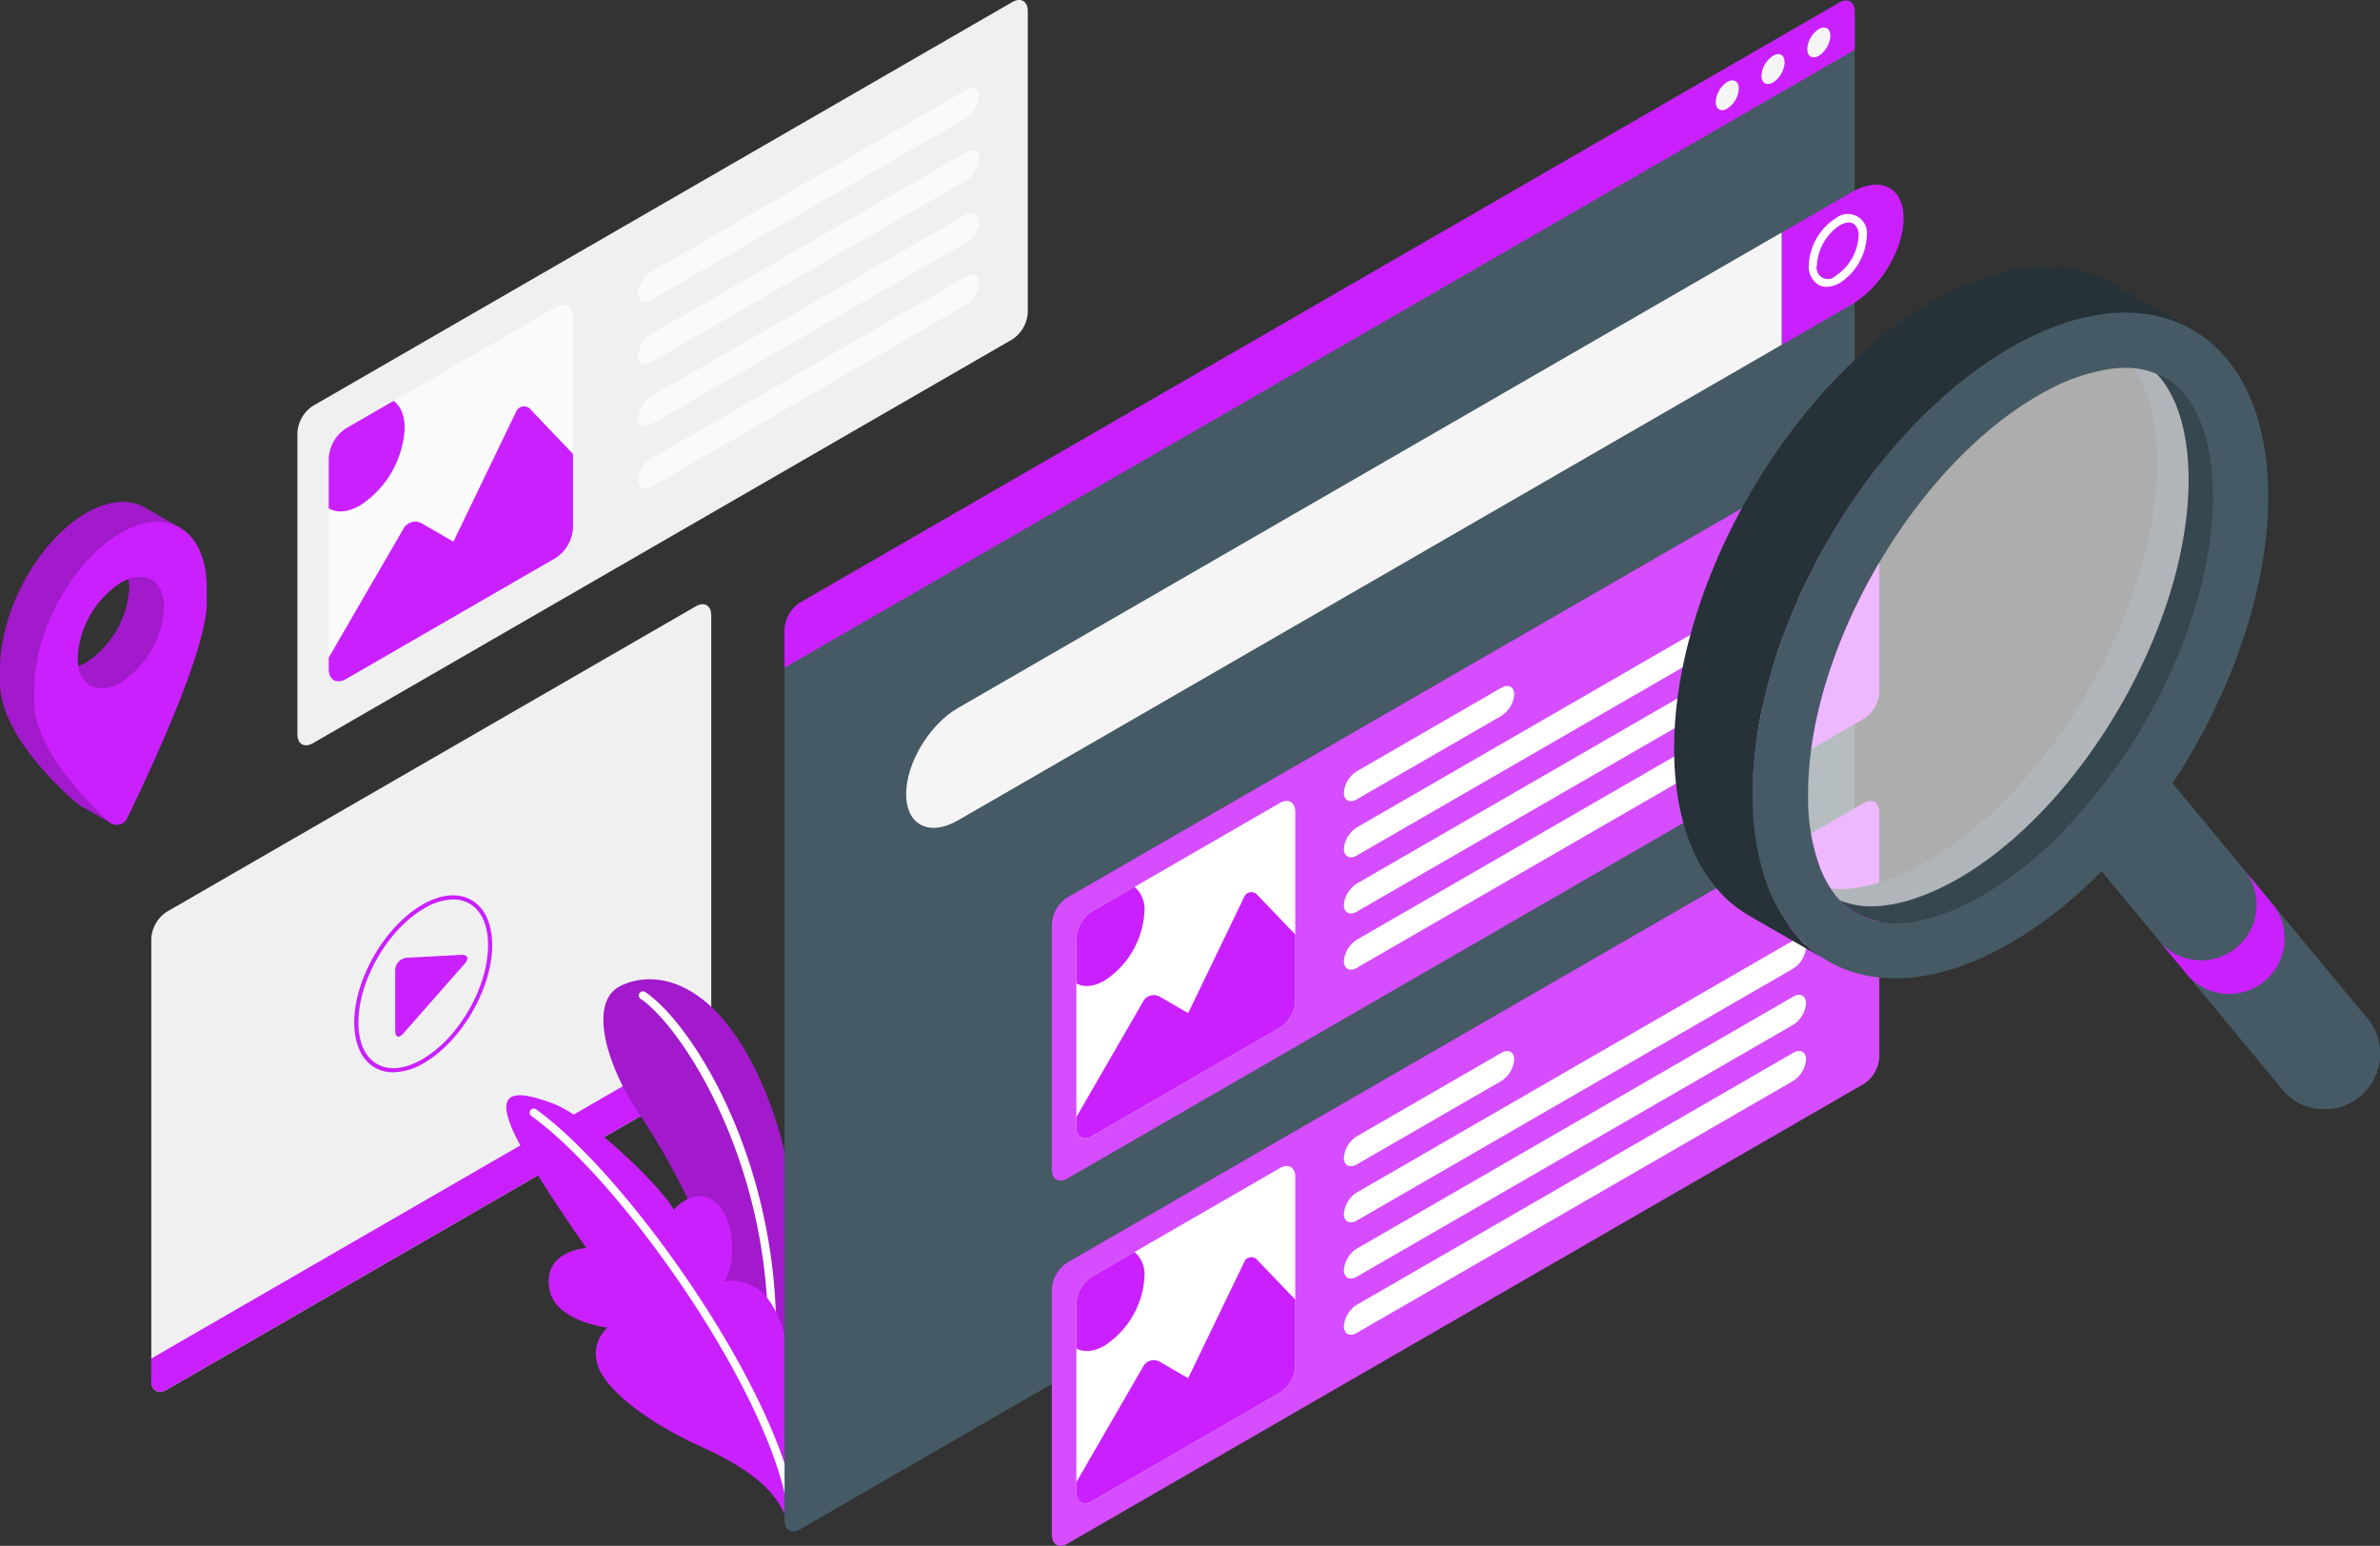 <?xml version="1.0" encoding="UTF-8" standalone="no"?>
<svg
   viewBox="0 0 397.49 258.174"
   version="1.1"
   id="svg123"
   sodipodi:docname="not-found.svg"
   width="397.49"
   height="258.174"
   inkscape:version="1.1 (c68e22c387, 2021-05-23)"
   xmlns:inkscape="http://www.inkscape.org/namespaces/inkscape"
   xmlns:sodipodi="http://sodipodi.sourceforge.net/DTD/sodipodi-0.dtd"
   xmlns="http://www.w3.org/2000/svg"
   xmlns:svg="http://www.w3.org/2000/svg">
  <rect x="0" y="0" width="397.49" height="258.174" fill="#333333" stroke="none"/>
  <defs
     id="defs127" />
  <sodipodi:namedview
     id="namedview125"
     pagecolor="#ffffff"
     bordercolor="#666666"
     borderopacity="1.0"
     inkscape:pageshadow="2"
     inkscape:pageopacity="0.0"
     inkscape:pagecheckerboard="0"
     showgrid="false"
     fit-margin-top="0"
     fit-margin-left="0"
     fit-margin-right="0"
     fit-margin-bottom="0"
     inkscape:zoom="1.248"
     inkscape:cx="211.13782"
     inkscape:cy="174.27885"
     inkscape:window-width="2560"
     inkscape:window-height="1025"
     inkscape:window-x="1366"
     inkscape:window-y="27"
     inkscape:window-maximized="1"
     inkscape:current-layer="svg123" />
  <g
     id="freepik--screens-2--inject-126"
     transform="translate(-38.73,-75.676)">
    <path
       d="m 88.4,148 v 50.3 c 0,1.65 1.16,2.33 2.6,1.5 l 116.78,-67.43 a 5.76,5.76 0 0 0 2.6,-4.5 V 77.53 c 0,-1.65 -1.17,-2.33 -2.6,-1.5 L 91,143.46 A 5.73,5.73 0 0 0 88.4,148 Z"
       style="fill:#f0f0f0"
       id="path2" />
    <path
       d="m 96.53,147.21 35,-20.2 c 1.61,-0.93 2.9,-0.18 2.9,1.67 v 35.17 a 6.37,6.37 0 0 1 -2.9,5 l -35,20.21 c -1.6,0.92 -2.9,0.17 -2.9,-1.68 v -35.15 a 6.4,6.4 0 0 1 2.9,-5.02 z"
       style="fill:#fafafa"
       id="path4" />
    <path
       d="m 124.87,144.56 -10.41,21.58 -5.3,-3.06 a 2.24,2.24 0 0 0 -3,0.82 l -12.53,21.61 v 1.89 c 0,1.85 1.3,2.6 2.9,1.68 l 35,-20.21 a 6.4,6.4 0 0 0 2.9,-5 V 151.5 l -7,-7.34 a 1.45,1.45 0 0 0 -2.56,0.4 z"
       style="fill:#ca20fe"
       id="path6" />
    <path
       d="m 98.89,160.08 a 16.43,16.43 0 0 0 7.43,-12.87 c 0,-2.17 -0.7,-3.74 -1.85,-4.58 l -7.94,4.58 a 6.4,6.4 0 0 0 -2.9,5 v 8.37 c 1.37,0.8 3.21,0.68 5.26,-0.5 z"
       style="fill:#ca20fe"
       id="path8" />
    <path
       d="m 147.49,121.08 52.59,-30.37 c 1.2,-0.69 2.17,-0.2 2.17,1.1 a 4.64,4.64 0 0 1 -2.17,3.6 l -52.59,30.36 c -1.2,0.69 -2.17,0.2 -2.17,-1.1 a 4.64,4.64 0 0 1 2.17,-3.59 z"
       style="fill:#fafafa"
       id="path10" />
    <path
       d="m 147.49,131.47 52.59,-30.37 c 1.2,-0.69 2.17,-0.2 2.17,1.1 a 4.64,4.64 0 0 1 -2.17,3.6 l -52.59,30.36 c -1.2,0.69 -2.17,0.2 -2.17,-1.09 a 4.64,4.64 0 0 1 2.17,-3.6 z"
       style="fill:#fafafa"
       id="path12" />
    <path
       d="m 147.49,141.86 52.59,-30.36 c 1.2,-0.69 2.17,-0.2 2.17,1.09 a 4.64,4.64 0 0 1 -2.17,3.6 l -52.59,30.36 c -1.2,0.7 -2.17,0.21 -2.17,-1.09 a 4.64,4.64 0 0 1 2.17,-3.6 z"
       style="fill:#fafafa"
       id="path14" />
    <path
       d="m 147.49,152.25 52.59,-30.36 c 1.2,-0.69 2.17,-0.2 2.17,1.1 a 4.64,4.64 0 0 1 -2.17,3.59 L 147.49,157 c -1.2,0.69 -2.17,0.2 -2.17,-1.1 a 4.64,4.64 0 0 1 2.17,-3.65 z"
       style="fill:#fafafa"
       id="path16" />
    <path
       d="m 64,306.26 v -73.81 a 5.73,5.73 0 0 1 2.6,-4.5 l 88.32,-51 c 1.43,-0.83 2.6,-0.16 2.6,1.5 v 73.81 a 5.76,5.76 0 0 1 -2.6,4.5 l -88.32,51 c -1.44,0.83 -2.6,0.16 -2.6,-1.5 z"
       style="fill:#f0f0f0"
       id="path18" />
    <path
       d="m 64,302.57 v 3.69 c 0,1.66 1.16,2.33 2.6,1.5 l 88.32,-51 a 5.76,5.76 0 0 0 2.6,-4.5 v -3.7 z"
       style="fill:#ca20fe"
       id="path20" />
    <path
       d="m 106.73,235.63 9,-0.47 c 1.1,-0.06 1.4,0.56 0.67,1.4 l -10.34,11.76 c -0.73,0.83 -1.32,0.6 -1.32,-0.5 v -10.08 a 2.13,2.13 0 0 1 1.99,-2.11 z"
       style="fill:#ca20fe"
       id="path22" />
    <path
       d="m 104.41,254.77 a 6.09,6.09 0 0 1 -3.08,-0.79 c -2.22,-1.29 -3.44,-4 -3.44,-7.54 0,-7.22 5.09,-16 11.35,-19.65 3.09,-1.79 6,-2.06 8.24,-0.78 2.24,1.28 3.45,4 3.45,7.53 0,7.23 -5.1,16 -11.35,19.65 a 10.49,10.49 0 0 1 -5.17,1.58 z m 10,-28.87 a 9.8,9.8 0 0 0 -4.82,1.49 c -6.07,3.5 -11,12.05 -11,19.05 0,3.32 1.1,5.79 3.1,6.94 2,1.15 4.68,0.88 7.55,-0.78 6.07,-3.51 11,-12 11,-19.06 0,-3.32 -1.1,-5.78 -3.1,-6.94 a 5.5,5.5 0 0 0 -2.74,-0.7 z"
       style="fill:#ca20fe"
       id="path24" />
  </g>
  <g
     id="freepik--Locator--inject-126"
     transform="translate(-38.73,-75.676)">
    <path
       d="m 68.87,163.86 -5.47,-3.14 v 0 c -2.61,-1.75 -6.24,-1.68 -10.25,0.64 -8,4.6 -14.42,16.27 -14.42,26.07 v 2.23 c 0,9.8 13.18,20.44 13.18,20.44 l 5.38,3.05 c 0,0 -3.23,-3.69 -2.86,-4.45 C 58,201.46 67.55,181 67.55,173 v -2.23 a 17.33,17.33 0 0 0 -0.61,-4.78 l 0.61,0.35 z m -15.73,22.47 c -4,2.3 -7.21,0.43 -7.21,-4.16 2.14,-0.34 7.53,-9.54 7.21,-12.49 4,-2.3 7.2,-0.43 7.21,4.16 a 15.94,15.94 0 0 1 -7.21,12.49 z"
       style="fill:#ca20fe"
       id="path27" />
    <g
       style="opacity:0.2"
       id="g31">
      <path
         d="m 68.87,163.86 -5.47,-3.14 v 0 c -2.61,-1.75 -6.24,-1.68 -10.25,0.64 -8,4.6 -14.42,16.27 -14.42,26.07 v 2.23 c 0,9.8 13.18,20.44 13.18,20.44 l 5.38,3.05 c 0,0 -3.23,-3.69 -2.86,-4.45 C 58,201.46 67.55,181 67.55,173 v -2.23 a 17.33,17.33 0 0 0 -0.61,-4.78 l 0.61,0.35 z m -15.73,22.47 c -4,2.3 -7.21,0.43 -7.21,-4.16 2.14,-0.34 7.53,-9.54 7.21,-12.49 4,-2.3 7.2,-0.43 7.21,4.16 a 15.94,15.94 0 0 1 -7.21,12.49 z"
         id="path29" />
    </g>
    <path
       d="m 68.87,163.86 a 1.18,1.18 0 0 0 -0.19,-0.11 c -2.57,-1.44 -6,-1.24 -9.78,0.94 -5.7,3.3 -10.63,10.21 -13,17.48 v 0 a 28.42,28.42 0 0 0 -1.44,8.57 V 193 c 0,7.55 8.55,16.31 12.48,19.94 a 2.47,2.47 0 0 0 0.27,0.21 c 0,0 0,0 0,0 a 1.94,1.94 0 0 0 2.76,-0.81 c 3.4,-7 13.29,-27.88 13.29,-36 v -2.23 c 0.06,-5.04 -1.65,-8.6 -4.39,-10.25 z m -17.05,23.08 a 8.06,8.06 0 0 1 -0.12,-1.44 15.93,15.93 0 0 1 7.2,-12.5 9,9 0 0 1 1.31,-0.62 c 3.36,-1.22 5.9,0.71 5.9,4.78 a 15.91,15.91 0 0 1 -7.21,12.48 c -3.53,2.06 -6.47,0.82 -7.08,-2.7 z"
       style="fill:#ca20fe"
       id="path33" />
    <path
       d="m 66.11,177.17 a 15.91,15.91 0 0 1 -7.21,12.48 c -3.53,2 -6.47,0.81 -7.08,-2.71 a 7.71,7.71 0 0 0 1.32,-0.61 15.93,15.93 0 0 0 7.2,-12.49 7.38,7.38 0 0 0 -0.13,-1.45 c 3.36,-1.22 5.9,0.71 5.9,4.78 z"
       style="fill:#ca20fe"
       id="path35" />
    <g
       style="opacity:0.2"
       id="g39">
      <path
         d="m 66.11,177.17 a 15.91,15.91 0 0 1 -7.21,12.48 c -3.53,2 -6.47,0.81 -7.08,-2.71 a 7.71,7.71 0 0 0 1.32,-0.61 15.93,15.93 0 0 0 7.2,-12.49 7.38,7.38 0 0 0 -0.13,-1.45 c 3.36,-1.22 5.9,0.71 5.9,4.78 z"
         id="path37" />
    </g>
  </g>
  <g
     id="freepik--Plants--inject-126"
     transform="translate(-38.73,-75.676)">
    <path
       d="m 171.18,301.33 c 0,0 3.61,-23 -4.41,-42.78 -8.02,-19.78 -18.83,-21 -24.43,-18.19 -5.6,2.81 -2,13.78 3,21.15 6.66,9.67 17.66,30.49 17.3,49.19 z"
       style="fill:#ca20fe"
       id="path42" />
    <path
       d="m 171.18,301.33 c 0,0 3.61,-23 -4.41,-42.78 -8.02,-19.78 -18.83,-21 -24.43,-18.19 -5.6,2.81 -2,13.78 3,21.15 6.66,9.67 17.66,30.49 17.3,49.19 z"
       style="opacity:0.2"
       id="path44" />
    <path
       d="m 167.58,302.79 v 0 a 0.67,0.67 0 0 1 -0.65,-0.71 c 1.32,-31.49 -14.41,-55 -21.2,-59.58 a 0.681,0.681 0 1 1 0.76,-1.13 c 8,5.34 23.12,29.38 21.79,60.77 a 0.67,0.67 0 0 1 -0.7,0.65 z"
       style="fill:#ffffff"
       id="path46" />
    <path
       d="m 169.76,328.64 c -1.37,-3.44 -4.91,-7.28 -14,-11.38 -9.09,-4.1 -15.93,-9.57 -17.19,-13.53 a 5.91,5.91 0 0 1 1.61,-6.31 c 0,0 -8.57,-1 -9.65,-6.25 -1.35,-6.62 6.14,-7.05 6.14,-7.05 0,0 -9.83,-13.84 -12.44,-20 -2.61,-6.16 0.4,-6.53 6.74,-4.18 6.34,2.35 18.42,14.18 20.29,17.79 0,0 3.27,-4 6.79,-1.37 3.52,2.63 3.69,10.5 1.61,13.34 a 7.38,7.38 0 0 1 7.43,3.07 c 3.58,4.69 4.76,16.42 4.76,16.42 z"
       style="fill:#ca20fe"
       id="path48" />
    <path
       d="m 170.4,325.44 a 0.69,0.69 0 0 1 -0.66,-0.52 c -4.86,-20.25 -27.93,-52.57 -42.26,-62.85 a 0.681,0.681 0 0 1 0.79,-1.11 c 14.51,10.41 37.87,43.14 42.8,63.64 a 0.69,0.69 0 0 1 -0.51,0.82 z"
       style="fill:#ffffff"
       id="path50" />
  </g>
  <g
     id="freepik--screen-1--inject-126"
     transform="translate(-38.73,-75.676)">
    <path
       d="m 351.41,121.53 a 0.72,0.72 0 0 1 -0.34,-0.09 l -2.81,-1.63 a 0.681,0.681 0 1 1 0.68,-1.18 l 2.81,1.63 a 0.68,0.68 0 0 1 0.25,0.93 0.68,0.68 0 0 1 -0.59,0.34 z"
       style="fill:#ffffff"
       id="path53" />
    <path
       d="M 169.76,180.82 V 329.6 c 0,1.66 1.16,2.33 2.59,1.5 L 345.89,230.91 a 5.76,5.76 0 0 0 2.6,-4.5 V 77.63 c 0,-1.66 -1.17,-2.33 -2.6,-1.5 L 172.35,176.32 a 5.74,5.74 0 0 0 -2.59,4.5 z"
       style="fill:#455a64"
       id="path55" />
    <path
       d="m 190.07,208.3 c 0,5.19 3.87,7.15 8.66,4.39 L 336.3,133.26 V 114.5 l -137.57,79.42 c -4.79,2.77 -8.66,9.2 -8.66,14.38 z"
       style="fill:#f5f5f5"
       id="path57" />
    <path
       d="m 348,107.77 c 4.78,-2.76 8.66,-0.8 8.66,4.38 0,5.18 -3.88,11.62 -8.66,14.38 l -11.65,6.73 V 114.5 Z"
       style="fill:#ca20fe"
       id="path59" />
    <path
       d="m 343.8,123.58 a 2.76,2.76 0 0 1 -1.42,-0.37 3.55,3.55 0 0 1 -1.56,-3.28 9.8,9.8 0 0 1 4.5,-7.8 3.2,3.2 0 0 1 5.18,3 9.83,9.83 0 0 1 -4.5,7.8 4.44,4.44 0 0 1 -2.2,0.65 z m 3.71,-10.75 a 3.1,3.1 0 0 0 -1.51,0.48 8.59,8.59 0 0 0 -3.82,6.62 1.88,1.88 0 0 0 3.14,1.81 8.57,8.57 0 0 0 3.82,-6.62 2.27,2.27 0 0 0 -0.88,-2.1 1.44,1.44 0 0 0 -0.75,-0.19 z"
       style="fill:#ffffff"
       id="path61" />
    <path
       d="m 350,148.83 -133,76.74 a 5.71,5.71 0 0 0 -2.6,4.5 V 271 c 0,1.66 1.16,2.33 2.6,1.5 l 133,-76.77 a 5.73,5.73 0 0 0 2.6,-4.5 v -40.9 c -0.05,-1.66 -1.21,-2.33 -2.6,-1.5 z"
       style="fill:#ca20fe"
       id="path63" />
    <path
       d="m 350,148.83 -133,76.74 a 5.71,5.71 0 0 0 -2.6,4.5 V 271 c 0,1.66 1.16,2.33 2.6,1.5 l 133,-76.77 a 5.73,5.73 0 0 0 2.6,-4.5 v -40.9 c -0.05,-1.66 -1.21,-2.33 -2.6,-1.5 z"
       style="opacity:0.2;fill:#ffffff"
       id="path65" />
    <path
       d="m 265.35,204.48 24.1,-13.92 c 1.2,-0.69 2.17,-0.2 2.17,1.1 a 4.64,4.64 0 0 1 -2.17,3.59 l -24.1,13.92 c -1.2,0.69 -2.17,0.2 -2.17,-1.1 a 4.64,4.64 0 0 1 2.17,-3.59 z"
       style="fill:#ffffff"
       id="path67" />
    <path
       d="m 263.18,217.45 c 0,1.3 1,1.79 2.17,1.1 l 72.85,-42.06 a 4.65,4.65 0 0 0 2.16,-3.6 c 0,-1.29 -1,-1.78 -2.16,-1.09 l -72.85,42.06 a 4.64,4.64 0 0 0 -2.17,3.59 z"
       style="fill:#ffffff"
       id="path69" />
    <path
       d="m 263.18,226.83 c 0,1.3 1,1.79 2.17,1.1 l 72.85,-42.06 a 4.65,4.65 0 0 0 2.16,-3.6 c 0,-1.29 -1,-1.78 -2.16,-1.09 l -72.85,42.06 a 4.64,4.64 0 0 0 -2.17,3.59 z"
       style="fill:#ffffff"
       id="path71" />
    <path
       d="m 263.18,236.21 c 0,1.3 1,1.79 2.17,1.1 l 72.85,-42.06 a 4.65,4.65 0 0 0 2.16,-3.6 c 0,-1.29 -1,-1.78 -2.16,-1.09 l -72.85,42.06 a 4.64,4.64 0 0 0 -2.17,3.59 z"
       style="fill:#ffffff"
       id="path73" />
    <path
       d="m 221.1,227.91 31.36,-18.11 c 1.44,-0.82 2.6,-0.15 2.6,1.5 v 31.53 a 5.74,5.74 0 0 1 -2.6,4.5 l -31.36,18.1 c -1.43,0.83 -2.6,0.16 -2.6,-1.49 v -31.53 a 5.73,5.73 0 0 1 2.6,-4.5 z"
       style="fill:#ffffff"
       id="path75" />
    <path
       d="m 246.5,225.54 -9.33,19.34 -4.75,-2.74 a 2,2 0 0 0 -2.73,0.73 l -11.19,19.37 v 1.69 c 0,1.66 1.17,2.33 2.6,1.5 l 31.36,-18.1 a 5.73,5.73 0 0 0 2.6,-4.5 v -11.07 l -6.31,-6.58 a 1.3,1.3 0 0 0 -2.25,0.36 z"
       style="fill:#ca20fe"
       id="path77" />
    <path
       d="m 223.21,239.45 a 14.73,14.73 0 0 0 6.66,-11.54 4.89,4.89 0 0 0 -1.66,-4.11 l -7.11,4.11 a 5.73,5.73 0 0 0 -2.6,4.5 v 7.5 c 1.21,0.7 2.87,0.6 4.71,-0.46 z"
       style="fill:#ca20fe"
       id="path79" />
    <path
       d="m 350,209.8 -133,76.74 a 5.73,5.73 0 0 0 -2.6,4.5 V 332 c 0,1.65 1.16,2.32 2.6,1.5 l 133,-76.79 a 5.73,5.73 0 0 0 2.6,-4.5 V 211.3 c -0.05,-1.65 -1.21,-2.3 -2.6,-1.5 z"
       style="fill:#ca20fe"
       id="path81" />
    <path
       d="m 350,209.8 -133,76.74 a 5.73,5.73 0 0 0 -2.6,4.5 V 332 c 0,1.65 1.16,2.32 2.6,1.5 l 133,-76.79 a 5.73,5.73 0 0 0 2.6,-4.5 V 211.3 c -0.05,-1.65 -1.21,-2.3 -2.6,-1.5 z"
       style="opacity:0.2;fill:#ffffff"
       id="path83" />
    <path
       d="m 265.35,265.45 24.1,-13.91 c 1.2,-0.69 2.17,-0.2 2.17,1.09 a 4.64,4.64 0 0 1 -2.17,3.6 l -24.1,13.91 c -1.2,0.69 -2.17,0.2 -2.17,-1.09 a 4.64,4.64 0 0 1 2.17,-3.6 z"
       style="fill:#ffffff"
       id="path85" />
    <path
       d="m 263.18,278.43 c 0,1.29 1,1.78 2.17,1.09 l 72.85,-42.06 a 4.65,4.65 0 0 0 2.16,-3.59 c 0,-1.3 -1,-1.79 -2.16,-1.1 l -72.85,42.06 a 4.64,4.64 0 0 0 -2.17,3.6 z"
       style="fill:#ffffff"
       id="path87" />
    <path
       d="m 263.18,287.81 c 0,1.29 1,1.78 2.17,1.09 l 72.85,-42.06 a 4.65,4.65 0 0 0 2.16,-3.59 c 0,-1.3 -1,-1.79 -2.16,-1.1 l -72.85,42.06 a 4.64,4.64 0 0 0 -2.17,3.6 z"
       style="fill:#ffffff"
       id="path89" />
    <path
       d="m 263.18,297.19 c 0,1.29 1,1.78 2.17,1.09 l 72.85,-42.06 a 4.65,4.65 0 0 0 2.16,-3.59 c 0,-1.3 -1,-1.79 -2.16,-1.1 l -72.85,42.06 a 4.64,4.64 0 0 0 -2.17,3.6 z"
       style="fill:#ffffff"
       id="path91" />
    <path
       d="m 221.1,288.89 31.36,-18.11 c 1.44,-0.83 2.6,-0.16 2.6,1.5 v 31.52 a 5.71,5.71 0 0 1 -2.6,4.5 l -31.36,18.11 c -1.43,0.83 -2.6,0.16 -2.6,-1.5 v -31.52 a 5.73,5.73 0 0 1 2.6,-4.5 z"
       style="fill:#ffffff"
       id="path93" />
    <path
       d="m 246.5,286.52 -9.33,19.34 -4.75,-2.75 a 2,2 0 0 0 -2.73,0.74 l -11.19,19.37 v 1.69 c 0,1.66 1.17,2.33 2.6,1.5 l 31.36,-18.11 a 5.71,5.71 0 0 0 2.6,-4.49 v -11.08 l -6.31,-6.57 a 1.29,1.29 0 0 0 -2.25,0.36 z"
       style="fill:#ca20fe"
       id="path95" />
    <path
       d="m 223.21,300.42 a 14.71,14.71 0 0 0 6.66,-11.53 4.89,4.89 0 0 0 -1.66,-4.11 l -7.11,4.11 a 5.73,5.73 0 0 0 -2.6,4.5 v 7.5 c 1.21,0.69 2.87,0.59 4.71,-0.47 z"
       style="fill:#ca20fe"
       id="path97" />
    <path
       d="m 348.49,84 v -6.37 c 0,-1.66 -1.17,-2.33 -2.6,-1.5 L 172.36,176.32 a 5.73,5.73 0 0 0 -2.6,4.5 v 6.38 z"
       style="fill:#ca20fe"
       id="path99" />
    <path
       d="m 327.2,89.36 a 4.27,4.27 0 0 0 -1.92,3.34 c 0,1.23 0.86,1.73 1.92,1.11 a 4.22,4.22 0 0 0 1.93,-3.33 c 0,-1.23 -0.86,-1.73 -1.93,-1.12 z"
       style="fill:#f5f5f5"
       id="path101" />
    <path
       d="m 334.85,85 a 4.27,4.27 0 0 0 -1.93,3.34 c 0,1.23 0.87,1.72 1.93,1.11 a 4.24,4.24 0 0 0 1.93,-3.34 c 0,-1.28 -0.86,-1.77 -1.93,-1.11 z"
       style="fill:#f5f5f5"
       id="path103" />
    <path
       d="m 342.5,80.54 a 4.22,4.22 0 0 0 -1.93,3.33 c 0,1.23 0.86,1.73 1.93,1.12 a 4.27,4.27 0 0 0 1.92,-3.34 c 0,-1.23 -0.86,-1.73 -1.92,-1.11 z"
       style="fill:#f5f5f5"
       id="path105" />
  </g>
  <g
     id="freepik--magnifiyng-glass--inject-126"
     transform="translate(-38.73,-75.676)">
    <path
       d="m 436.22,251.66 a 9.26,9.26 0 0 1 -16.05,6.3 l -0.61,-0.74 v 0 a 9.26,9.26 0 0 1 14.2,-11.85 l 0.63,0.76 v 0 a 9.28,9.28 0 0 1 1.83,5.53 z"
       style="fill:#455a64"
       id="path108" />
    <path
       d="m 436.22,251.66 a 9.26,9.26 0 0 1 -16.05,6.3 l -0.61,-0.74 v 0 L 381,210.65 l 16.25,-9.38 36.51,44.08 0.63,0.76 v 0 a 9.28,9.28 0 0 1 1.83,5.55 z"
       style="fill:#455a64"
       id="path110" />
    <path
       d="M 404.32,238.81 A 9.26,9.26 0 0 0 418.53,227 v 0 l -4.77,-5.75 v 0 a 9.26,9.26 0 0 1 -14.21,11.84 z"
       style="fill:#ca20fe"
       id="path112" />
    <path
       d="m 396.63,128.06 a 21.5,21.5 0 0 1 8.27,2.69 l -11.73,-6.82 v 0 c -7.87,-5.41 -19.2,-5.09 -31.79,2.17 -23.77,13.73 -43.05,47.12 -43.05,74.58 0,13.49 4.59,23.13 12.16,27.71 l 0.16,0.1 12.52,7.21 a 21.6,21.6 0 0 1 -5.71,-5.43 27.91,27.91 0 0 0 9.23,-0.53 c 1.1,-0.24 2.21,-0.53 3.34,-0.89 a 2.75,2.75 0 0 1 -0.43,-0.17 11.23,11.23 0 0 1 -1.72,-1 12.05,12.05 0 0 1 -2.6,-2.46 17.31,17.31 0 0 1 -2.44,-4.25 17.49,17.49 0 0 1 -2.46,0.18 13.4,13.4 0 0 1 -5.66,-1.13 10.81,10.81 0 0 1 -1.21,-0.65 c -0.35,-0.22 -0.7,-0.48 -1,-0.74 a 47.62,47.62 0 0 1 -1.05,-10.3 c 0,-27.45 19.28,-60.85 43.07,-74.58 a 49.26,49.26 0 0 1 9.6,-4.3 10.86,10.86 0 0 1 2.52,1.45 12.42,12.42 0 0 1 2.19,2.16 17.4,17.4 0 0 1 2.45,4.26 17.59,17.59 0 0 1 2.47,-0.17 12.75,12.75 0 0 1 6.48,1.57 10.37,10.37 0 0 1 1.43,0.94 c -0.18,-0.8 -0.37,-1.59 -0.6,-2.34 a 28.32,28.32 0 0 0 -4.44,-9.26 z"
       style="fill:#263238"
       id="path114" />
    <path
       d="m 404.9,130.75 -0.68,-0.37 a 21.48,21.48 0 0 0 -7.59,-2.32 27.35,27.35 0 0 0 -8.53,0.39 35.76,35.76 0 0 0 -4,1 49.26,49.26 0 0 0 -9.6,4.3 c -23.79,13.73 -43.07,47.13 -43.07,74.58 a 47.62,47.62 0 0 0 1.05,10.3 c 0.13,0.61 0.28,1.19 0.43,1.77 a 29.2,29.2 0 0 0 4.56,9.85 21.77,21.77 0 0 0 3.25,3.57 20.89,20.89 0 0 0 2.46,1.86 c 7.85,5.07 19,4.63 31.3,-2.49 23.79,-13.73 43.07,-47.12 43.07,-74.58 -0.01,-13.73 -4.84,-23.38 -12.65,-27.86 z m -4.7,8 a 10.37,10.37 0 0 1 1.43,0.94 13.77,13.77 0 0 1 2.05,2.06 c 3,3.76 4.59,9.61 4.59,16.89 0,24 -17.6,54.52 -38.43,66.55 -5.25,3 -10.3,4.64 -14.59,4.64 a 13.31,13.31 0 0 1 -5.22,-1 2.75,2.75 0 0 1 -0.43,-0.17 11.23,11.23 0 0 1 -1.72,-1 11.81,11.81 0 0 1 -1.86,-1.62 v 0 c -0.25,-0.26 -0.49,-0.55 -0.73,-0.84 a 17.31,17.31 0 0 1 -2.44,-4.25 33.38,33.38 0 0 1 -2.14,-12.64 c 0,-0.32 0,-0.63 0,-1 0.44,-23.9 17.85,-53.73 38.41,-65.59 0.47,-0.27 0.95,-0.54 1.43,-0.79 a 31.79,31.79 0 0 1 10.69,-3.67 17.59,17.59 0 0 1 2.47,-0.17 13.37,13.37 0 0 1 5.19,1 8.51,8.51 0 0 1 1.3,0.65 z"
       style="fill:#455a64"
       id="path116" />
    <path
       d="m 408.27,158.63 c 0,24 -17.6,54.52 -38.43,66.55 a 41.23,41.23 0 0 1 -3.9,2 26.51,26.51 0 0 1 -10.66,2.62 13.31,13.31 0 0 1 -5.22,-1 2.75,2.75 0 0 1 -0.43,-0.17 11.23,11.23 0 0 1 -1.72,-1 12.05,12.05 0 0 1 -2.6,-2.46 c -0.26,-0.35 -0.53,-0.69 -0.77,-1.08 0.47,0 1,0.07 1.46,0.07 4.29,0 9.34,-1.61 14.59,-4.64 C 381.39,207.56 399,177.08 399,153 c 0,-6.61 -1.31,-12 -3.8,-15.79 a 11.74,11.74 0 0 1 5,1.49 10.37,10.37 0 0 1 1.43,0.94 13.77,13.77 0 0 1 2.05,2.06 c 2.64,3.31 4.19,8.23 4.51,14.32 0.05,0.88 0.08,1.74 0.08,2.61 z"
       style="fill:#37474f"
       id="path118" />
    <path
       d="m 404.25,155.86 c 0,24 -17.6,54.52 -38.43,66.55 -5.25,3 -10.29,4.64 -14.59,4.64 a 13.26,13.26 0 0 1 -5.21,-1 v 0 c -0.25,-0.26 -0.49,-0.55 -0.73,-0.84 a 17.31,17.31 0 0 1 -2.44,-4.25 33.38,33.38 0 0 1 -2.14,-12.64 c 0,-0.32 0,-0.63 0,-1 0.44,-23.9 17.85,-53.73 38.41,-65.59 0.47,-0.27 0.95,-0.54 1.43,-0.79 a 31.79,31.79 0 0 1 10.69,-3.67 17.59,17.59 0 0 1 2.47,-0.17 13.37,13.37 0 0 1 5.19,1 c 0.27,0.27 0.52,0.56 0.76,0.85 3,3.78 4.59,9.63 4.59,16.91 z"
       style="opacity:0.6;fill:#ffffff"
       id="path120" />
  </g>
</svg>
